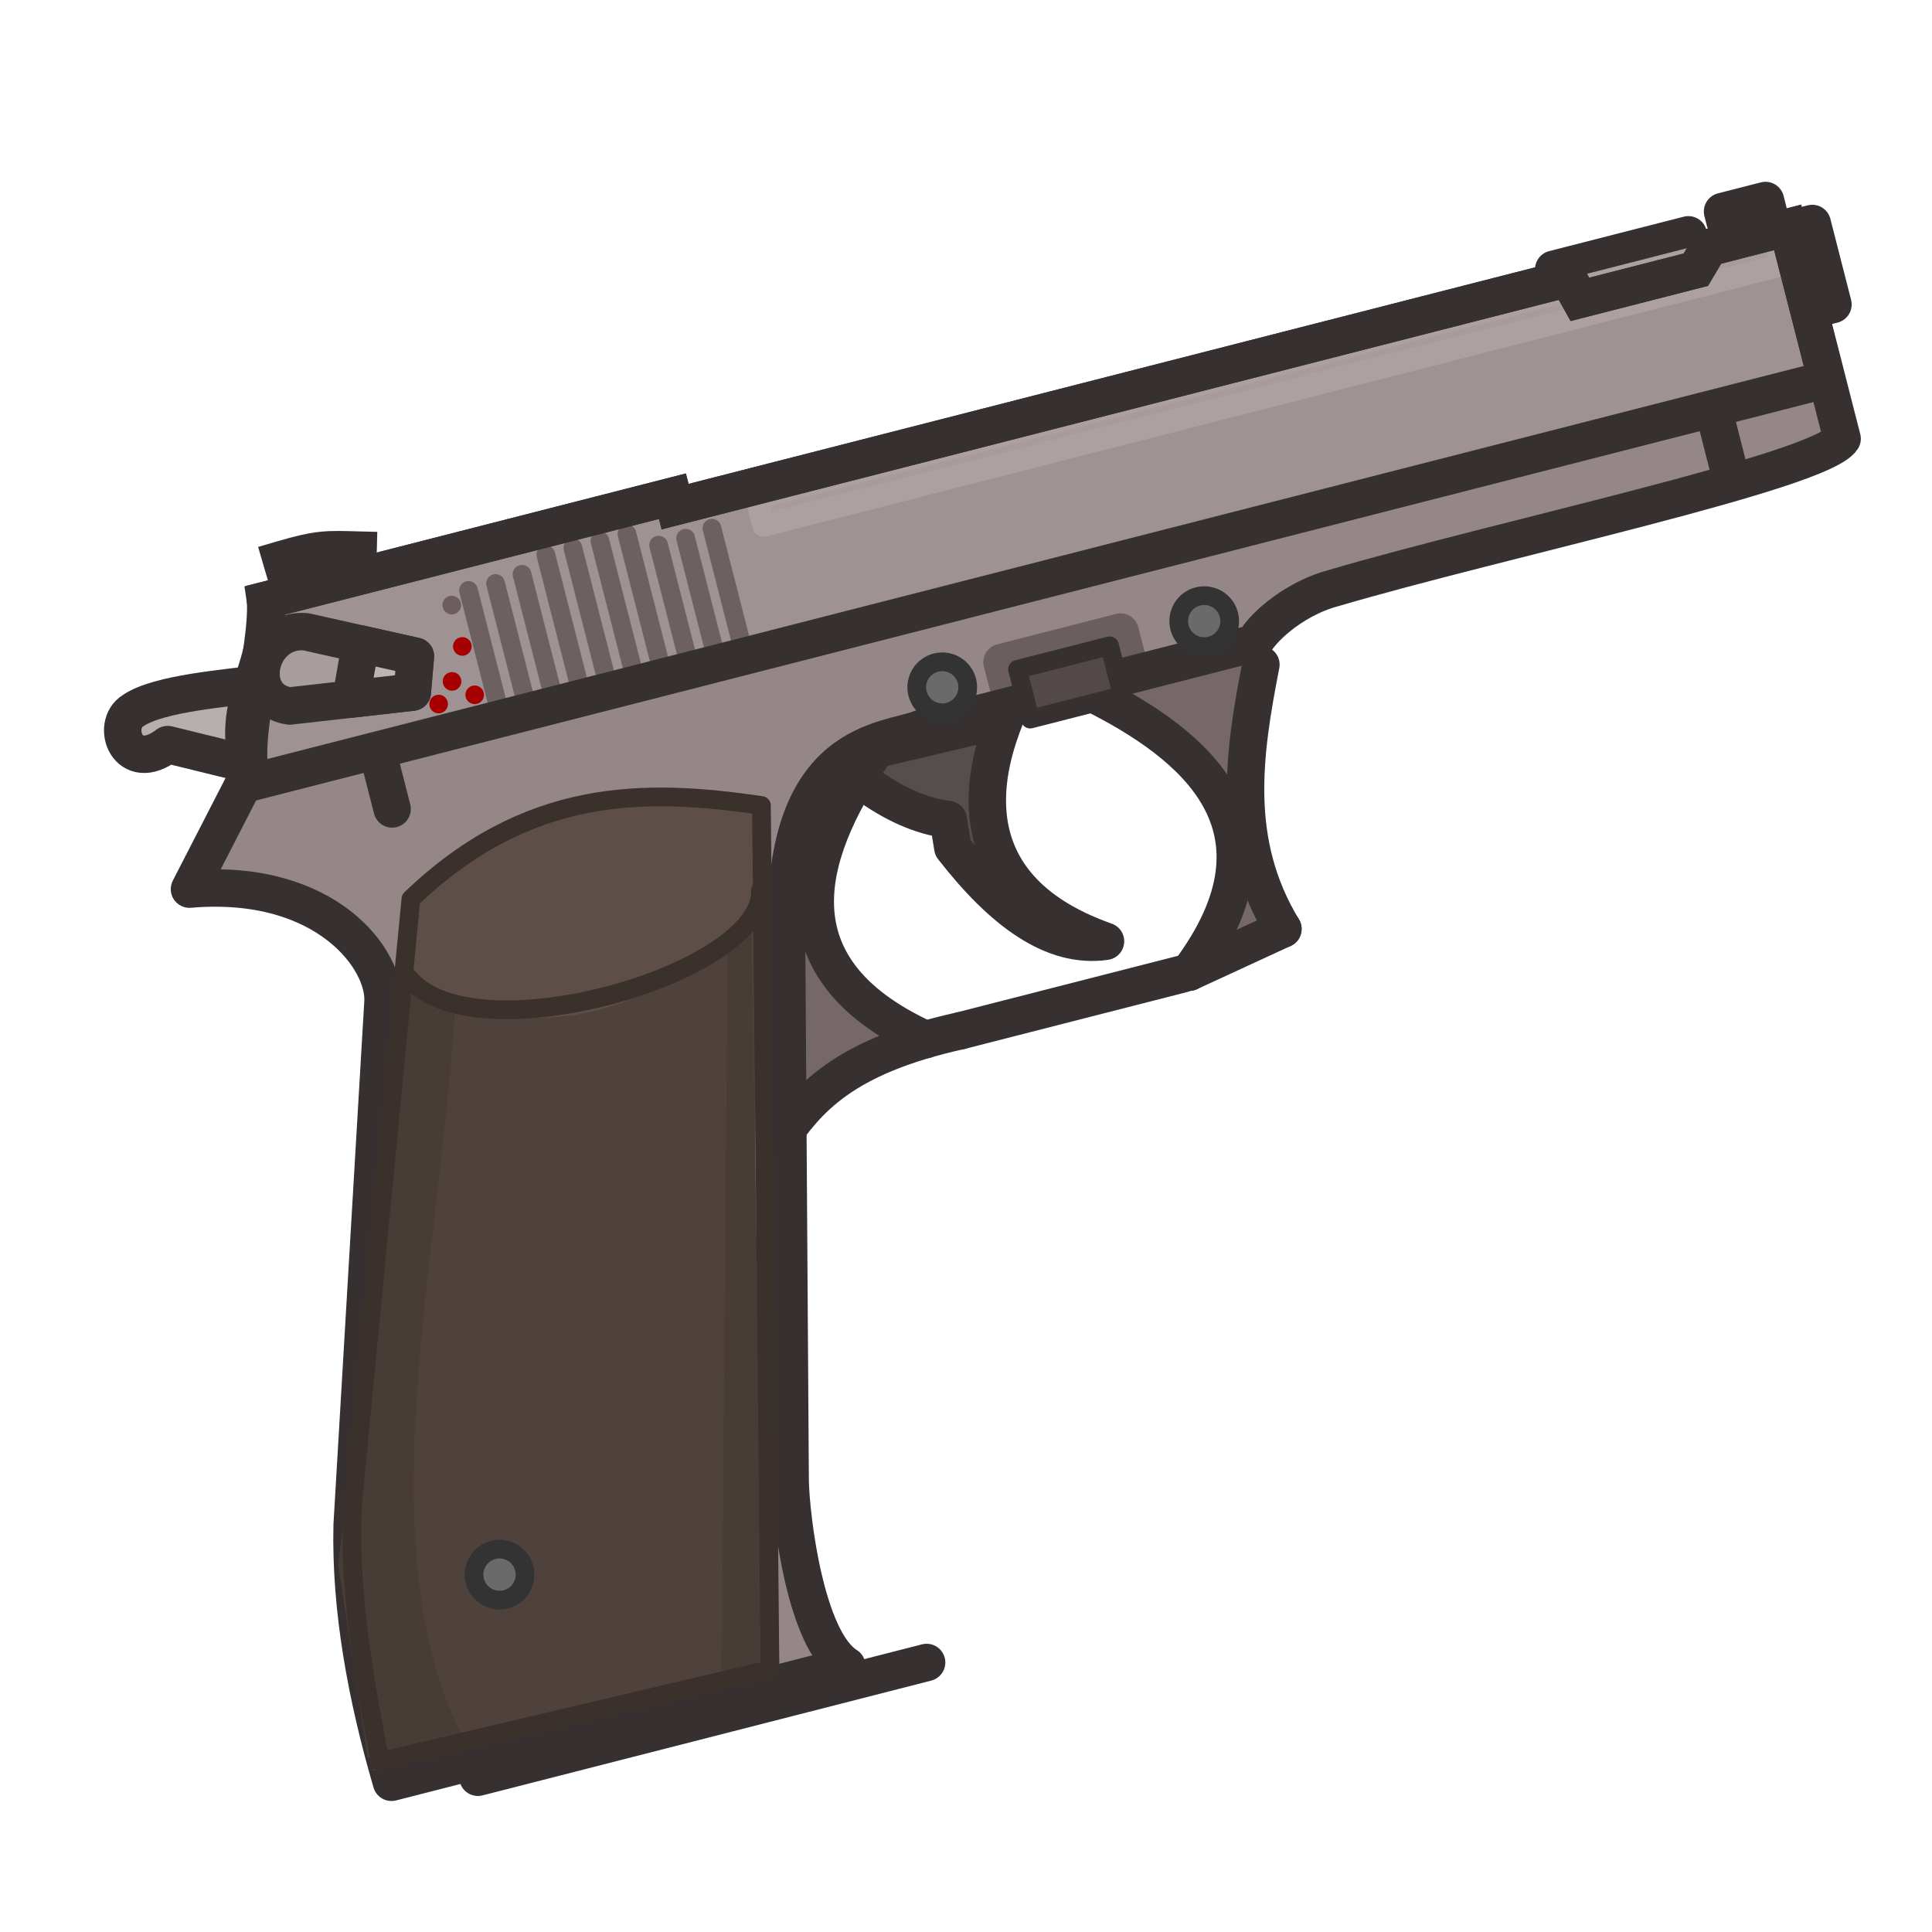 <?xml version="1.0" encoding="UTF-8" standalone="no"?>
<!-- Created with Inkscape (http://www.inkscape.org/) -->

<svg
   width="110"
   height="110"
   viewBox="0 0 29.104 29.104"
   version="1.1"
   id="svg1"
   xml:space="preserve"
   inkscape:version="1.4 (86a8ad7, 2024-10-11)"
   sodipodi:docname="ots23.svg"
   xmlns:inkscape="http://www.inkscape.org/namespaces/inkscape"
   xmlns:sodipodi="http://sodipodi.sourceforge.net/DTD/sodipodi-0.dtd"
   xmlns:xlink="http://www.w3.org/1999/xlink"
   xmlns="http://www.w3.org/2000/svg"
   xmlns:svg="http://www.w3.org/2000/svg"><sodipodi:namedview
     id="namedview1"
     pagecolor="#ffffff"
     bordercolor="#000000"
     borderopacity="0.25"
     inkscape:showpageshadow="2"
     inkscape:pageopacity="0.0"
     inkscape:pagecheckerboard="0"
     inkscape:deskcolor="#d1d1d1"
     inkscape:document-units="px"
     inkscape:zoom="3.6377198"
     inkscape:cx="28.176992"
     inkscape:cy="50.718585"
     inkscape:window-width="1920"
     inkscape:window-height="991"
     inkscape:window-x="-9"
     inkscape:window-y="-9"
     inkscape:window-maximized="1"
     inkscape:current-layer="layer1"
     showgrid="false" /><defs
     id="defs1"><clipPath
       id="b"
       clipPathUnits="userSpaceOnUse"><path
         fill="#ffffff"
         d="M 7.1,-54.041 H 123.787 V 62.646 H 7.1 Z"
         style="stroke-width:1.061"
         transform="rotate(30)"
         id="path4-4" /></clipPath><clipPath
       id="c"
       clipPathUnits="userSpaceOnUse"><path
         fill="#ffffff"
         d="M 7.1,-54.041 H 123.787 V 62.646 H 7.1 Z"
         style="stroke-width:1.061"
         transform="rotate(30)"
         id="path3-8" /></clipPath><clipPath
       id="d"
       clipPathUnits="userSpaceOnUse"><path
         fill="#ffffff"
         d="M 7.1,-54.041 H 123.787 V 62.646 H 7.1 Z"
         style="stroke-width:1.061"
         transform="rotate(30)"
         id="path2" /></clipPath><clipPath
       id="e"
       clipPathUnits="userSpaceOnUse"><path
         fill="#ffffff"
         d="M 7.1,-54.041 H 123.787 V 62.646 H 7.1 Z"
         style="stroke-width:1.061"
         transform="rotate(30)"
         id="path1-8" /></clipPath><linearGradient
       xlink:href="#a"
       id="f"
       x1="22.04"
       x2="22.036"
       y1="-58.083"
       y2="-59.278"
       gradientTransform="matrix(0.521,0,0,0.521,18.873,34.601)"
       gradientUnits="userSpaceOnUse" /><linearGradient
       id="a"><stop
         offset=".507"
         style="stop-color:#3a3a3a;stop-opacity:1"
         id="stop4" /><stop
         offset=".507"
         style="stop-color:#474747;stop-opacity:1"
         id="stop5" /></linearGradient></defs><g
     inkscape:label="Layer 1"
     inkscape:groupmode="layer"
     id="layer1"><g
       id="g1"
       transform="matrix(0.258,-0.066,0.066,0.258,0.717,9.002)"><path
         style="fill:#b7aeae;fill-opacity:1;stroke:#363030;stroke-width:2.117;stroke-linecap:round;stroke-linejoin:round;stroke-miterlimit:2;stroke-dasharray:none;stroke-opacity:1"
         d="M 10.455,12.913 4.519,9.739 C 1.891,10.857 1.622,7.842 3.105,7.394 4.753,6.786 8.656,7.508 10.265,7.664 Z"
         id="path18"
         sodipodi:nodetypes="ccccc" /><rect
         style="fill:#b7aeae;fill-opacity:1;stroke:#363030;stroke-width:2.114;stroke-linecap:round;stroke-linejoin:round;stroke-miterlimit:2;stroke-dasharray:none;stroke-opacity:1"
         id="rect20"
         width="2.263"
         height="4.731"
         x="99.689"
         y="4.236" /><path
         style="fill:#564d4d;fill-opacity:1;stroke:#363030;stroke-width:2.117;stroke-linecap:round;stroke-linejoin:round;stroke-miterlimit:2;stroke-dasharray:none;stroke-opacity:1"
         d="m 42.174,21.594 c 1.262,1.546 2.617,2.624 4.073,3.2 l -0.145,1.6 c 1.822,4.191 4.072,6.955 7.055,7.273 C 45.125,28.287 49.383,22 50.756,20.066 l -8.291,-0.145 z"
         id="path19"
         sodipodi:nodetypes="ccccccc" /><path
         style="fill:#766868;fill-opacity:1;stroke:none;stroke-width:2.486;stroke-linecap:round;stroke-linejoin:round;stroke-miterlimit:2;stroke-dasharray:none;stroke-opacity:1"
         d="m 36.05,27.003 5.161,8.702 -9.678,3.639 z"
         id="path17" /><path
         style="fill:#766868;fill-opacity:1;stroke:none;stroke-width:2.404;stroke-linecap:round;stroke-linejoin:round;stroke-miterlimit:2;stroke-dasharray:none;stroke-opacity:1"
         d="m 56.708,18.364 9.071,2.314 -4.453,7.233 z"
         id="path17-2"
         sodipodi:nodetypes="cccc" /><path
         style="fill:#766868;fill-opacity:1;stroke:none;stroke-width:2.114;stroke-linecap:round;stroke-linejoin:round;stroke-miterlimit:2;stroke-dasharray:none;stroke-opacity:1"
         d="m 62.538,29.304 0.543,6.52 -4.89,1.087 z"
         id="path17-8"
         sodipodi:nodetypes="cccc" /><path
         style="display:inline;fill:#958787;fill-opacity:1;stroke:none;stroke-width:4.228;stroke-linecap:round;stroke-linejoin:round;stroke-miterlimit:2;stroke-dasharray:none;stroke-opacity:1"
         d="m 4.258,18.873 c 7.683,1.279 9.825,6.694 8.992,8.992 L 4.258,56.002 C 2.976,60.573 2.638,64.896 2.808,69.925 H 29.391 c -1.907,-1.991 -2.072,-8.21 -1.601,-10.202 l 8.172,-30.214 c 2.503,-10.636 8.629,-8.896 10.646,-9.186 h 19.435 c 0.874,-0.932 3.126,-1.907 5.138,-1.91 9.74,-0.352 27.316,0.445 28.903,-1.057 V 6.11 H 15.571 Z"
         id="path1-4"
         sodipodi:nodetypes="cccccccccccccc" /><rect
         style="fill:#534949;fill-opacity:1;stroke:#6a5e5e;stroke-width:2.068;stroke-linecap:round;stroke-linejoin:round;stroke-miterlimit:2;stroke-dasharray:none;stroke-opacity:1"
         id="rect24-3"
         width="6.947"
         height="2.151"
         x="51.377"
         y="16.909" /><path
         style="display:inline;fill:none;stroke:#363030;stroke-width:2.117;stroke-linecap:round;stroke-linejoin:round;stroke-miterlimit:2;stroke-dasharray:none;stroke-opacity:1"
         d="m 3.688,17.967 c 7.683,1.279 9.825,6.694 8.992,8.992 L 3.688,55.096 C 2.406,59.667 2.068,64.718 2.237,69.746 H 28.821 C 26.913,67.755 27.84,60.809 28.311,58.817 l 7.517,-30.214 c 2.503,-10.636 8.193,-8.896 10.21,-9.186 h 19.435 c 0.874,-0.932 3.126,-1.907 5.138,-1.91 9.74,-0.352 28.373,0.445 29.96,-1.057 V 5.204 H 15.001 Z"
         id="path1"
         sodipodi:nodetypes="cccccccccccccc" /><path
         style="display:inline;fill:#9e9292;fill-opacity:1;stroke:none;stroke-width:4.228;stroke-linecap:round;stroke-linejoin:miter;stroke-miterlimit:2;stroke-dasharray:none;stroke-opacity:1"
         d="M 9.088,12.882 H 101.025 V 4.005 H 96.433 L 95.402,5.036 H 88.633 L 88.278,3.711 12.261,2.763 C 11.164,5.176 8.814,8.572 9.088,12.882 Z"
         id="path2-5"
         sodipodi:nodetypes="ccccccccc" /><path
         style="fill:#9e9292;fill-opacity:1;stroke:#6d6060;stroke-width:1.057;stroke-linecap:round;stroke-linejoin:round;stroke-miterlimit:2;stroke-dasharray:none;stroke-opacity:1"
         d="M 23.168,5.508 V 12.53"
         id="path7" /><path
         style="fill:#e3e2db;fill-opacity:1;stroke:#6d6060;stroke-width:1.057;stroke-linecap:round;stroke-linejoin:round;stroke-miterlimit:2;stroke-dasharray:none;stroke-opacity:1"
         d="M 24.747,5.508 V 12.53"
         id="path7-8" /><path
         style="fill:#e3e2db;fill-opacity:1;stroke:#6d6060;stroke-width:1.057;stroke-linecap:round;stroke-linejoin:round;stroke-miterlimit:2;stroke-dasharray:none;stroke-opacity:1"
         d="M 27.905,4.634 V 12.713"
         id="path7-8-0"
         sodipodi:nodetypes="cc" /><path
         style="fill:#e3e2db;fill-opacity:1;stroke:#6d6060;stroke-width:1.057;stroke-linecap:round;stroke-linejoin:round;stroke-miterlimit:2;stroke-dasharray:none;stroke-opacity:1"
         d="M 29.484,4.634 V 12.713"
         id="path7-8-1"
         sodipodi:nodetypes="cc" /><path
         style="fill:#e3e2db;fill-opacity:1;stroke:#6d6060;stroke-width:1.057;stroke-linecap:round;stroke-linejoin:round;stroke-miterlimit:2;stroke-dasharray:none;stroke-opacity:1"
         d="M 31.063,4.634 V 12.713"
         id="path7-8-18"
         sodipodi:nodetypes="cc" /><path
         style="fill:#e3e2db;fill-opacity:1;stroke:#6d6060;stroke-width:1.057;stroke-linecap:round;stroke-linejoin:round;stroke-miterlimit:2;stroke-dasharray:none;stroke-opacity:1"
         d="M 32.642,4.634 V 12.713"
         id="path7-8-92"
         sodipodi:nodetypes="cc" /><path
         style="fill:#e3e2db;fill-opacity:1;stroke:#6d6060;stroke-width:1.057;stroke-linecap:round;stroke-linejoin:round;stroke-miterlimit:2;stroke-dasharray:none;stroke-opacity:1"
         d="M 34.221,5.691 V 12.713"
         id="path7-8-8" /><path
         style="fill:#e3e2db;fill-opacity:1;stroke:#6d6060;stroke-width:1.057;stroke-linecap:round;stroke-linejoin:round;stroke-miterlimit:2;stroke-dasharray:none;stroke-opacity:1"
         d="M 35.8,5.691 V 12.713"
         id="path7-8-6" /><path
         style="fill:#e3e2db;fill-opacity:1;stroke:#6d6060;stroke-width:1.057;stroke-linecap:round;stroke-linejoin:round;stroke-miterlimit:2;stroke-dasharray:none;stroke-opacity:1"
         d="M 26.326,5.374 V 12.396"
         id="path7-8-9" /><rect
         style="fill:#958787;fill-opacity:1;stroke:#363030;stroke-width:2.114;stroke-linecap:round;stroke-linejoin:round;stroke-miterlimit:2;stroke-dasharray:none;stroke-opacity:1"
         id="rect8"
         width="7.863"
         height="1.747"
         x="87.141"
         y="3.121" /><rect
         style="fill:#a79b9b;fill-opacity:1;stroke:#ada0a0;stroke-width:1.275;stroke-linecap:round;stroke-linejoin:round;stroke-miterlimit:2;stroke-dasharray:none;stroke-opacity:1"
         id="rect7"
         width="59.426"
         height="1.615"
         x="40.247"
         y="4.474" /><path
         style="fill:#6d6060;fill-opacity:1;stroke:#6d6060;stroke-width:1.057;stroke-linecap:round;stroke-linejoin:round;stroke-miterlimit:2;stroke-dasharray:none;stroke-opacity:1"
         d="M 37.379,5.512 V 12.534"
         id="path7-8-7" /><path
         style="fill:none;fill-opacity:1;stroke:#363030;stroke-width:2.114;stroke-linecap:round;stroke-linejoin:round;stroke-miterlimit:2;stroke-dasharray:none;stroke-opacity:1"
         d="M 43.963,36.536 C 37.074,36.305 34.595,38.191 32.459,40.04"
         id="path10"
         sodipodi:nodetypes="cc" /><g
         id="g7"
         transform="matrix(1.998,0,0,1.998,-0.083,-274.714)"
         style="stroke-width:0.53;stroke-dasharray:none"><path
           style="display:inline;fill:#4f423d;fill-opacity:1;stroke:none;stroke-width:0.53;stroke-linecap:round;stroke-linejoin:round;stroke-miterlimit:2;stroke-dasharray:none;stroke-opacity:1"
           d="m 7.674,148.611 -5.823,16.121 c -0.569,1.798 -0.907,3.776 -1.094,7.227 l 11.055,0.136 6.131,-23.587 c -3.09,-1.298 -6.293,-2.143 -10.27,0.104 z"
           id="path4-2"
           sodipodi:nodetypes="cccccc" /><path
           style="fill:#483c37;fill-opacity:1;stroke:none;stroke-width:0.53;stroke-linecap:round;stroke-linejoin:round;stroke-miterlimit:2;stroke-dasharray:none;stroke-opacity:1"
           d="m 17.273,150.423 -0.778,0.476 -5.512,20.826 1.243,-0.017 z"
           id="path15"
           sodipodi:nodetypes="ccccc" /><path
           style="fill:#483c37;fill-opacity:1;stroke:none;stroke-width:0.53;stroke-linecap:round;stroke-linejoin:round;stroke-miterlimit:2;stroke-dasharray:none;stroke-opacity:1"
           d="m 7.412,150.287 1.088,0.816 c -2.12,6.896 -6.506,14.659 -5.032,20.673 l -2.788,-0.204 0.544,-5.508 z"
           id="path14"
           sodipodi:nodetypes="cccccc" /><path
           style="fill:#5d4e48;fill-opacity:1;stroke:none;stroke-width:0.53;stroke-linecap:round;stroke-linejoin:round;stroke-miterlimit:2;stroke-dasharray:none;stroke-opacity:1"
           d="m 6.881,150.477 c 3.286,2.703 6.397,2.904 10.455,0.605 l 0.661,-2.818 -1.059,-0.818 -3.417,-0.529 -3.417,0.144 -2.31,1.444 z"
           id="path5"
           sodipodi:nodetypes="cccccccc" /><path
           style="fill:none;fill-opacity:1;stroke:#3a302c;stroke-width:0.53;stroke-linecap:round;stroke-linejoin:round;stroke-miterlimit:2;stroke-dasharray:none;stroke-opacity:1"
           d="m 7.892,148.311 -5.823,16.121 c -0.569,1.798 -0.886,3.87 -1.073,7.321 l 11.338,0.213 5.828,-23.759 c -3.09,-1.298 -6.293,-2.143 -10.27,0.104 z"
           id="path4"
           sodipodi:nodetypes="ccccccc" /><circle
           style="fill:#6a6a6a;fill-opacity:1;stroke:#333333;stroke-width:0.53;stroke-linecap:round;stroke-linejoin:round;stroke-miterlimit:2;stroke-dasharray:none;stroke-opacity:1"
           id="path6"
           cx="5.582"
           cy="167.464"
           r="0.722" /></g><circle
         style="fill:#6a6a6a;fill-opacity:1;stroke:#333333;stroke-width:1.058;stroke-linecap:round;stroke-linejoin:round;stroke-miterlimit:2;stroke-dasharray:none;stroke-opacity:1"
         id="path6-6"
         cx="47.771"
         cy="17.458"
         r="1.442" /><circle
         style="fill:#6a6a6a;fill-opacity:1;stroke:#333333;stroke-width:1.058;stroke-linecap:round;stroke-linejoin:round;stroke-miterlimit:2;stroke-dasharray:none;stroke-opacity:1"
         id="path6-5"
         cx="63.054"
         cy="17.505"
         r="1.442" /><path
         style="fill:#958787;fill-opacity:1;stroke:#363030;stroke-width:2.117;stroke-linecap:square;stroke-linejoin:round;stroke-miterlimit:2;stroke-dasharray:none;stroke-opacity:1"
         d="m 13.341,1.196 c 2.247,-0.078 2.65,0.076 4.341,0.555"
         id="path8"
         sodipodi:nodetypes="cc" /><rect
         style="fill:#958787;fill-opacity:1;stroke:#363030;stroke-width:2.117;stroke-linecap:square;stroke-linejoin:round;stroke-miterlimit:2;stroke-dasharray:none;stroke-opacity:1"
         id="rect9"
         width="2.507"
         height="0.585"
         x="97.203"
         y="2.323" /><path
         style="fill:#958787;fill-opacity:1;stroke:#363030;stroke-width:2.114;stroke-linecap:round;stroke-linejoin:round;stroke-miterlimit:2;stroke-dasharray:none;stroke-opacity:1"
         d="M 43.963,36.536 H 56.918"
         id="path9" /><path
         style="fill:none;fill-opacity:1;stroke:#363030;stroke-width:2.114;stroke-linecap:round;stroke-linejoin:round;stroke-miterlimit:2;stroke-dasharray:none;stroke-opacity:1"
         d="M 41.931,36.536 C 33.997,30.141 38.403,24.147 43.379,19.854"
         id="path11"
         sodipodi:nodetypes="cc" /><path
         style="fill:none;fill-opacity:1;stroke:#363030;stroke-width:2.114;stroke-linecap:round;stroke-linejoin:round;stroke-miterlimit:2;stroke-dasharray:none;stroke-opacity:1"
         d="m 57.308,36.536 c 7.934,-6.395 3.527,-12.389 -1.448,-16.682"
         id="path11-1"
         sodipodi:nodetypes="cc" /><path
         style="fill:none;fill-opacity:1;stroke:#363030;stroke-width:2.114;stroke-linecap:round;stroke-linejoin:round;stroke-miterlimit:2;stroke-dasharray:none;stroke-opacity:1"
         d="M 63.054,35.479 C 61.385,29.997 63.353,25.316 65.553,20.685"
         id="path12"
         sodipodi:nodetypes="cc" /><path
         style="fill:none;fill-opacity:1;stroke:#363030;stroke-width:2.114;stroke-linecap:round;stroke-linejoin:round;stroke-miterlimit:2;stroke-dasharray:none;stroke-opacity:1"
         d="m 57.308,36.536 5.745,-1.057"
         id="path13" /><path
         style="fill:none;fill-opacity:1;stroke:#3a302c;stroke-width:1.058;stroke-linecap:round;stroke-linejoin:round;stroke-miterlimit:2;stroke-dasharray:none;stroke-opacity:1"
         d="m 14.452,25.896 c 2.486,5.286 19.564,4.737 20.512,0.136"
         id="path16"
         sodipodi:nodetypes="cc" /><path
         style="fill:#b7aeae;fill-opacity:1;stroke:#363030;stroke-width:2.114;stroke-linecap:round;stroke-linejoin:round;stroke-miterlimit:2;stroke-dasharray:none;stroke-opacity:1"
         d="m 15.918,13.873 v 2.541"
         id="path20"
         sodipodi:nodetypes="cc" /><path
         style="fill:#b7aeae;fill-opacity:1;stroke:#363030;stroke-width:2.114;stroke-linecap:round;stroke-linejoin:round;stroke-miterlimit:2;stroke-dasharray:none;stroke-opacity:1"
         d="m 93.929,13.082 v 3.909"
         id="path21" /><path
         style="fill:#a6a9b8;fill-opacity:1;stroke:#363030;stroke-width:2.117;stroke-linecap:round;stroke-linejoin:round;stroke-miterlimit:2;stroke-dasharray:none;stroke-opacity:1"
         d="M 7.044,70.682 H 33.243"
         id="path22"
         sodipodi:nodetypes="cc" /><path
         style="fill:#000000;fill-opacity:0;stroke:#363030;stroke-width:2.114;stroke-linecap:round;stroke-linejoin:miter;stroke-miterlimit:2;stroke-dasharray:none;stroke-opacity:1"
         d="M 11.906,3.202 C 11.336,6.067 8.516,10.38 8.609,12.984 H 100.546 V 4.107 H 95.955 L 94.924,5.139 H 88.154 L 87.799,3.814 H 35.663 V 3.204 H 13.043 Z"
         id="path23"
         sodipodi:nodetypes="cccccccccccc" /><path
         style="fill:#000000;fill-opacity:0;stroke:#363030;stroke-width:2.117;stroke-linecap:round;stroke-linejoin:miter;stroke-miterlimit:2;stroke-dasharray:none;stroke-opacity:1"
         d="M 8.682,12.33 C 8.342,8.344 11.572,6.656 11.906,3.202 l 23.757,0.002 V 3.813 h 52.137 l 0.355,1.325 h 6.769 l 1.031,-1.031 h 4.591 v 8.876"
         id="path24"
         sodipodi:nodetypes="cccccccccc" /><rect
         style="fill:#534949;fill-opacity:1;stroke:#363030;stroke-width:1.058;stroke-linecap:round;stroke-linejoin:round;stroke-miterlimit:2;stroke-dasharray:none;stroke-opacity:1"
         id="rect24"
         width="5.376"
         height="2.906"
         x="52.147"
         y="17.53" /><path
         style="fill:#a89d9d;fill-opacity:1;stroke:#363030;stroke-width:2.117;stroke-linecap:round;stroke-linejoin:round;stroke-miterlimit:2;stroke-dasharray:none;stroke-opacity:1"
         d="M 11.741,9.334 C 9.254,8.315 11.085,4.597 13.663,5.489 L 19.334,8.373 18.662,10.295 Z"
         id="path3"
         sodipodi:nodetypes="ccccc" /><circle
         style="fill:#a70000;fill-opacity:1;stroke:none;stroke-width:2.114;stroke-linecap:round;stroke-linejoin:round;stroke-miterlimit:2;stroke-dasharray:none;stroke-opacity:1"
         id="path25"
         cx="20.99"
         cy="10.263"
         r="0.527" /><circle
         style="fill:#a70000;fill-opacity:1;stroke:none;stroke-width:2.114;stroke-linecap:round;stroke-linejoin:round;stroke-miterlimit:2;stroke-dasharray:none;stroke-opacity:1"
         id="path25-7"
         cx="19.937"
         cy="11.316"
         r="0.527" /><circle
         style="fill:#a70000;fill-opacity:1;stroke:none;stroke-width:2.114;stroke-linecap:round;stroke-linejoin:round;stroke-miterlimit:2;stroke-dasharray:none;stroke-opacity:1"
         id="path25-5"
         cx="22.044"
         cy="11.316"
         r="0.527" /><circle
         style="fill:#a70000;fill-opacity:1;stroke:none;stroke-width:2.114;stroke-linecap:round;stroke-linejoin:round;stroke-miterlimit:2;stroke-dasharray:none;stroke-opacity:1"
         id="path25-2"
         cx="22.044"
         cy="8.492"
         r="0.527" /><circle
         style="fill:#6c5e5e;fill-opacity:1;stroke:none;stroke-width:2.114;stroke-linecap:round;stroke-linejoin:round;stroke-miterlimit:2;stroke-dasharray:none;stroke-opacity:1"
         id="path25-9"
         cx="22.044"
         cy="6.079"
         r="0.527" /><path
         style="fill:#beb4b4;fill-opacity:1;stroke:#363030;stroke-width:2.117;stroke-linecap:round;stroke-linejoin:round;stroke-miterlimit:2;stroke-dasharray:none;stroke-opacity:1"
         d="M 19.334,8.373 18.662,10.295 15.201,9.815 16.499,6.931 Z"
         id="path26" /></g></g></svg>
